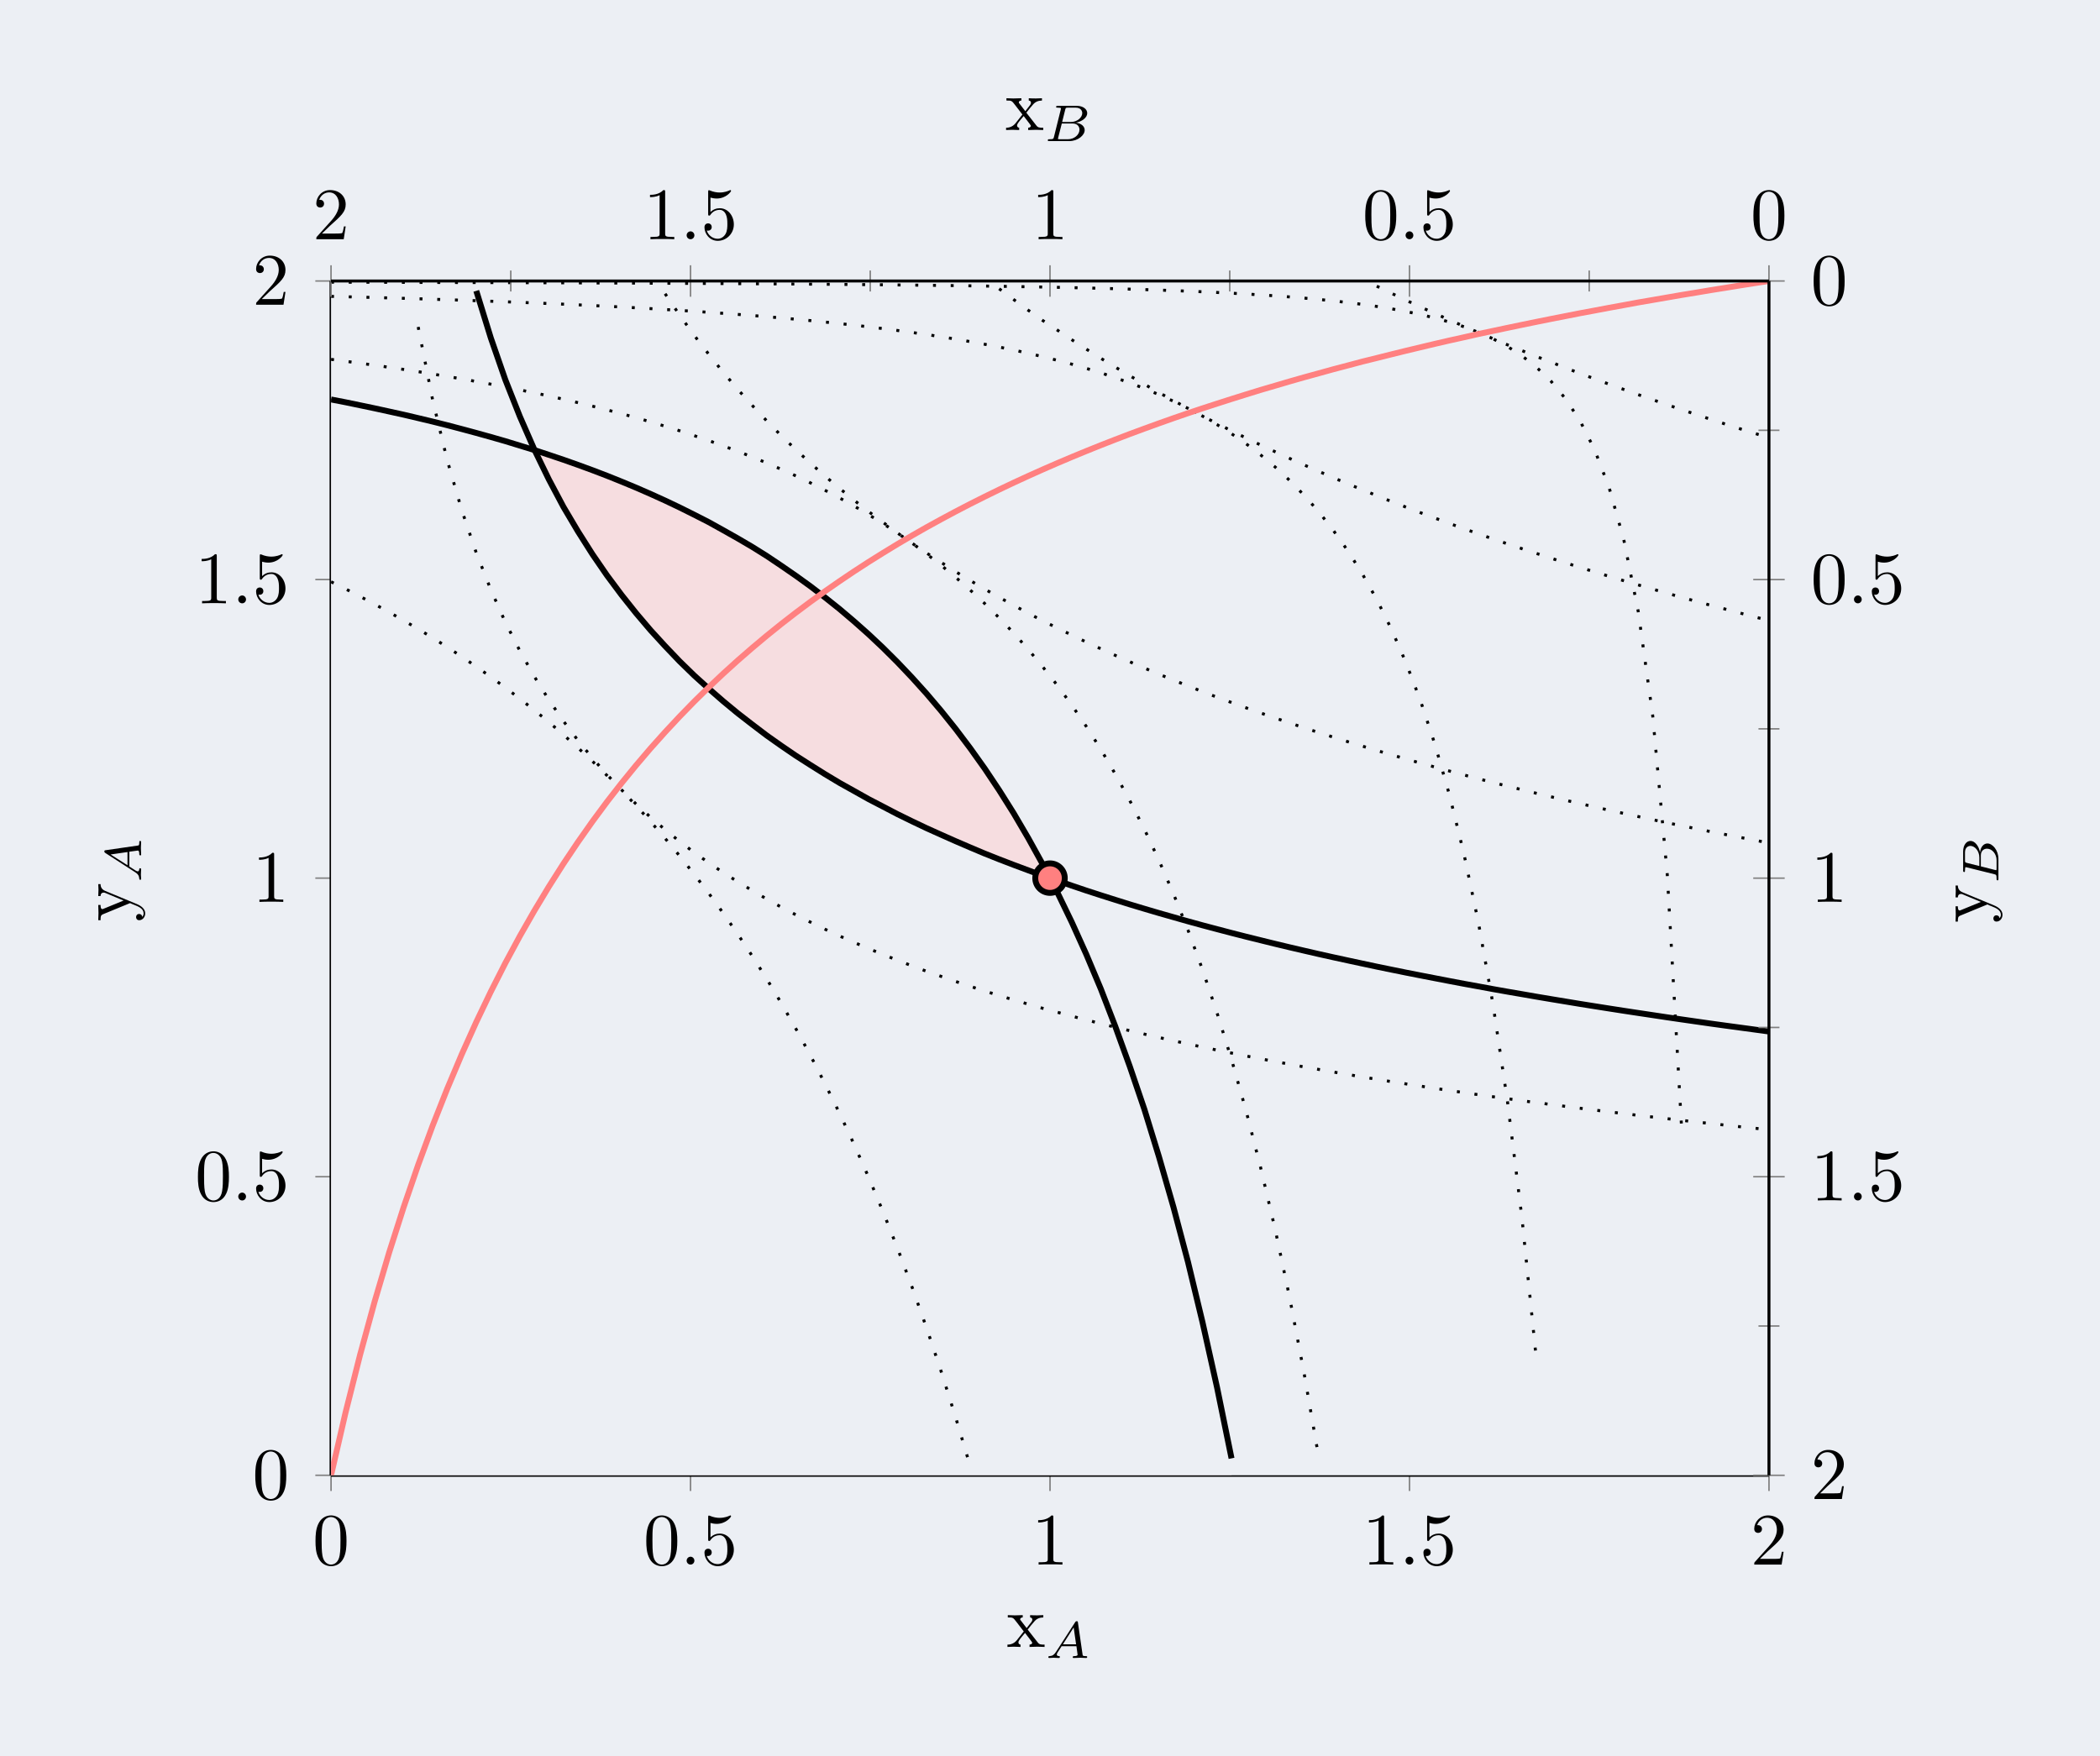 <?xml version="1.0" encoding="UTF-8"?>
<svg xmlns="http://www.w3.org/2000/svg" xmlns:xlink="http://www.w3.org/1999/xlink" width="283.721pt" height="237.341pt" viewBox="0 0 283.721 237.341" version="1.1">
<rect x="0" y="0" width="283.721" height="237.341" fill="#333333" stroke="none"/>
<defs>
<g>
<symbol overflow="visible" id="glyph0-0">
<path style="stroke:none;" d=""/>
</symbol>
<symbol overflow="visible" id="glyph0-1">
<path style="stroke:none;" d="M 4.578 -3.188 C 4.578 -3.984 4.531 -4.781 4.188 -5.516 C 3.734 -6.484 2.906 -6.641 2.5 -6.641 C 1.891 -6.641 1.172 -6.375 0.75 -5.453 C 0.438 -4.766 0.391 -3.984 0.391 -3.188 C 0.391 -2.438 0.422 -1.547 0.844 -0.781 C 1.266 0.016 2 0.219 2.484 0.219 C 3.016 0.219 3.781 0.016 4.219 -0.938 C 4.531 -1.625 4.578 -2.406 4.578 -3.188 Z M 2.484 0 C 2.094 0 1.5 -0.25 1.328 -1.203 C 1.219 -1.797 1.219 -2.719 1.219 -3.312 C 1.219 -3.953 1.219 -4.609 1.297 -5.141 C 1.484 -6.328 2.234 -6.422 2.484 -6.422 C 2.812 -6.422 3.469 -6.234 3.656 -5.25 C 3.766 -4.688 3.766 -3.938 3.766 -3.312 C 3.766 -2.562 3.766 -1.891 3.656 -1.25 C 3.5 -0.297 2.938 0 2.484 0 Z M 2.484 0 "/>
</symbol>
<symbol overflow="visible" id="glyph0-2">
<path style="stroke:none;" d="M 4.469 -2 C 4.469 -3.188 3.656 -4.188 2.578 -4.188 C 2.109 -4.188 1.672 -4.031 1.312 -3.672 L 1.312 -5.625 C 1.516 -5.562 1.844 -5.5 2.156 -5.5 C 3.391 -5.5 4.094 -6.406 4.094 -6.531 C 4.094 -6.594 4.062 -6.641 3.984 -6.641 C 3.984 -6.641 3.953 -6.641 3.906 -6.609 C 3.703 -6.516 3.219 -6.312 2.547 -6.312 C 2.156 -6.312 1.688 -6.391 1.219 -6.594 C 1.141 -6.625 1.125 -6.625 1.109 -6.625 C 1 -6.625 1 -6.547 1 -6.391 L 1 -3.438 C 1 -3.266 1 -3.188 1.141 -3.188 C 1.219 -3.188 1.234 -3.203 1.281 -3.266 C 1.391 -3.422 1.75 -3.969 2.562 -3.969 C 3.078 -3.969 3.328 -3.516 3.406 -3.328 C 3.562 -2.953 3.594 -2.578 3.594 -2.078 C 3.594 -1.719 3.594 -1.125 3.344 -0.703 C 3.109 -0.312 2.734 -0.062 2.281 -0.062 C 1.562 -0.062 0.984 -0.594 0.812 -1.172 C 0.844 -1.172 0.875 -1.156 0.984 -1.156 C 1.312 -1.156 1.484 -1.406 1.484 -1.641 C 1.484 -1.891 1.312 -2.141 0.984 -2.141 C 0.844 -2.141 0.5 -2.062 0.5 -1.609 C 0.5 -0.75 1.188 0.219 2.297 0.219 C 3.453 0.219 4.469 -0.734 4.469 -2 Z M 4.469 -2 "/>
</symbol>
<symbol overflow="visible" id="glyph0-3">
<path style="stroke:none;" d="M 2.938 -6.375 C 2.938 -6.625 2.938 -6.641 2.703 -6.641 C 2.078 -6 1.203 -6 0.891 -6 L 0.891 -5.688 C 1.094 -5.688 1.672 -5.688 2.188 -5.953 L 2.188 -0.781 C 2.188 -0.422 2.156 -0.312 1.266 -0.312 L 0.953 -0.312 L 0.953 0 C 1.297 -0.031 2.156 -0.031 2.562 -0.031 C 2.953 -0.031 3.828 -0.031 4.172 0 L 4.172 -0.312 L 3.859 -0.312 C 2.953 -0.312 2.938 -0.422 2.938 -0.781 Z M 2.938 -6.375 "/>
</symbol>
<symbol overflow="visible" id="glyph0-4">
<path style="stroke:none;" d="M 1.266 -0.766 L 2.328 -1.797 C 3.875 -3.172 4.469 -3.703 4.469 -4.703 C 4.469 -5.844 3.578 -6.641 2.359 -6.641 C 1.234 -6.641 0.5 -5.719 0.5 -4.828 C 0.5 -4.281 1 -4.281 1.031 -4.281 C 1.203 -4.281 1.547 -4.391 1.547 -4.812 C 1.547 -5.062 1.359 -5.328 1.016 -5.328 C 0.938 -5.328 0.922 -5.328 0.891 -5.312 C 1.109 -5.969 1.656 -6.328 2.234 -6.328 C 3.141 -6.328 3.562 -5.516 3.562 -4.703 C 3.562 -3.906 3.078 -3.125 2.516 -2.5 L 0.609 -0.375 C 0.5 -0.266 0.5 -0.234 0.5 0 L 4.203 0 L 4.469 -1.734 L 4.234 -1.734 C 4.172 -1.438 4.109 -1 4 -0.844 C 3.938 -0.766 3.281 -0.766 3.062 -0.766 Z M 1.266 -0.766 "/>
</symbol>
<symbol overflow="visible" id="glyph0-5">
<path style="stroke:none;" d="M 2.859 -2.344 C 3.156 -2.719 3.531 -3.203 3.781 -3.469 C 4.094 -3.828 4.5 -3.984 4.969 -3.984 L 4.969 -4.297 C 4.703 -4.281 4.406 -4.266 4.141 -4.266 C 3.844 -4.266 3.312 -4.281 3.188 -4.297 L 3.188 -3.984 C 3.406 -3.969 3.484 -3.844 3.484 -3.672 C 3.484 -3.516 3.375 -3.391 3.328 -3.328 L 2.719 -2.547 L 1.938 -3.562 C 1.844 -3.656 1.844 -3.672 1.844 -3.734 C 1.844 -3.891 2 -3.984 2.188 -3.984 L 2.188 -4.297 C 1.938 -4.281 1.281 -4.266 1.109 -4.266 C 0.906 -4.266 0.438 -4.281 0.172 -4.297 L 0.172 -3.984 C 0.875 -3.984 0.875 -3.984 1.344 -3.375 L 2.328 -2.094 L 1.391 -0.906 C 0.922 -0.328 0.328 -0.312 0.125 -0.312 L 0.125 0 C 0.375 -0.016 0.688 -0.031 0.953 -0.031 C 1.234 -0.031 1.656 -0.016 1.891 0 L 1.891 -0.312 C 1.672 -0.344 1.609 -0.469 1.609 -0.625 C 1.609 -0.844 1.891 -1.172 2.5 -1.891 L 3.266 -0.891 C 3.344 -0.781 3.469 -0.625 3.469 -0.562 C 3.469 -0.469 3.375 -0.312 3.109 -0.312 L 3.109 0 C 3.406 -0.016 3.969 -0.031 4.188 -0.031 C 4.453 -0.031 4.844 -0.016 5.141 0 L 5.141 -0.312 C 4.609 -0.312 4.422 -0.328 4.203 -0.625 Z M 2.859 -2.344 "/>
</symbol>
<symbol overflow="visible" id="glyph1-0">
<path style="stroke:none;" d=""/>
</symbol>
<symbol overflow="visible" id="glyph1-1">
<path style="stroke:none;" d="M 1.906 -0.531 C 1.906 -0.812 1.672 -1.062 1.391 -1.062 C 1.094 -1.062 0.859 -0.812 0.859 -0.531 C 0.859 -0.234 1.094 0 1.391 0 C 1.672 0 1.906 -0.234 1.906 -0.531 Z M 1.906 -0.531 "/>
</symbol>
<symbol overflow="visible" id="glyph2-0">
<path style="stroke:none;" d=""/>
</symbol>
<symbol overflow="visible" id="glyph2-1">
<path style="stroke:none;" d="M 1.438 -0.844 C 1.188 -0.453 0.969 -0.281 0.562 -0.25 C 0.484 -0.25 0.391 -0.25 0.391 -0.109 C 0.391 -0.031 0.453 0 0.5 0 C 0.672 0 0.906 -0.031 1.094 -0.031 C 1.312 -0.031 1.609 0 1.812 0 C 1.844 0 1.953 0 1.953 -0.156 C 1.953 -0.25 1.859 -0.25 1.828 -0.25 C 1.781 -0.266 1.531 -0.266 1.531 -0.453 C 1.531 -0.547 1.594 -0.656 1.625 -0.719 L 2.188 -1.594 L 4.188 -1.594 L 4.344 -0.438 C 4.328 -0.359 4.281 -0.25 3.875 -0.25 C 3.781 -0.25 3.688 -0.25 3.688 -0.094 C 3.688 -0.062 3.703 0 3.797 0 C 4 0 4.5 -0.031 4.703 -0.031 C 4.828 -0.031 4.984 -0.016 5.109 -0.016 C 5.234 -0.016 5.375 0 5.5 0 C 5.594 0 5.641 -0.062 5.641 -0.141 C 5.641 -0.25 5.562 -0.25 5.453 -0.25 C 5.047 -0.25 5.031 -0.312 5.016 -0.469 L 4.391 -4.781 C 4.375 -4.922 4.359 -4.969 4.234 -4.969 C 4.094 -4.969 4.062 -4.906 4 -4.812 Z M 2.359 -1.844 L 3.812 -4.125 L 4.141 -1.844 Z M 2.359 -1.844 "/>
</symbol>
<symbol overflow="visible" id="glyph2-2">
<path style="stroke:none;" d="M 1.328 -0.547 C 1.266 -0.312 1.25 -0.25 0.703 -0.25 C 0.594 -0.25 0.5 -0.25 0.5 -0.109 C 0.5 0 0.578 0 0.703 0 L 3.406 0 C 4.578 0 5.484 -0.797 5.484 -1.484 C 5.484 -1.984 5.031 -2.406 4.281 -2.484 C 5.125 -2.641 5.828 -3.172 5.828 -3.766 C 5.828 -4.297 5.297 -4.766 4.391 -4.766 L 1.859 -4.766 C 1.719 -4.766 1.625 -4.766 1.625 -4.609 C 1.625 -4.516 1.719 -4.516 1.859 -4.516 C 1.859 -4.516 2 -4.516 2.125 -4.5 C 2.266 -4.484 2.281 -4.469 2.281 -4.391 C 2.281 -4.391 2.281 -4.344 2.25 -4.25 Z M 2.438 -2.578 L 2.859 -4.266 C 2.922 -4.484 2.922 -4.516 3.219 -4.516 L 4.281 -4.516 C 4.984 -4.516 5.156 -4.047 5.156 -3.781 C 5.156 -3.219 4.516 -2.578 3.578 -2.578 Z M 2.109 -0.25 C 1.891 -0.25 1.875 -0.266 1.875 -0.328 C 1.875 -0.328 1.875 -0.359 1.906 -0.469 L 2.391 -2.375 L 3.875 -2.375 C 4.516 -2.375 4.781 -1.938 4.781 -1.547 C 4.781 -0.844 4.062 -0.25 3.219 -0.25 Z M 2.109 -0.25 "/>
</symbol>
<symbol overflow="visible" id="glyph3-0">
<path style="stroke:none;" d=""/>
</symbol>
<symbol overflow="visible" id="glyph3-1">
<path style="stroke:none;" d="M -3.344 -4.141 C -3.984 -4.391 -3.984 -4.906 -3.984 -5.062 L -4.297 -5.062 C -4.281 -4.828 -4.266 -4.547 -4.266 -4.312 C -4.266 -4.141 -4.281 -3.672 -4.297 -3.453 L -3.984 -3.453 C -3.984 -3.766 -3.812 -3.922 -3.562 -3.922 C -3.453 -3.922 -3.438 -3.906 -3.312 -3.859 L -0.875 -2.844 L -3.547 -1.75 C -3.656 -1.703 -3.688 -1.688 -3.734 -1.688 C -3.984 -1.688 -3.984 -2.047 -3.984 -2.25 L -4.297 -2.25 C -4.281 -1.984 -4.266 -1.328 -4.266 -1.156 C -4.266 -0.891 -4.281 -0.484 -4.297 -0.188 L -3.984 -0.188 C -3.984 -0.672 -3.984 -0.859 -3.641 -1 L 0 -2.5 C 0.125 -2.438 0.453 -2.297 0.594 -2.25 C 1.141 -2.031 1.828 -1.75 1.828 -1.109 C 1.828 -1.062 1.828 -0.828 1.641 -0.641 C 1.609 -0.953 1.391 -1.031 1.219 -1.031 C 0.969 -1.031 0.812 -0.844 0.812 -0.609 C 0.812 -0.406 0.938 -0.188 1.234 -0.188 C 1.688 -0.188 2.047 -0.609 2.047 -1.109 C 2.047 -1.734 1.469 -2.141 0.906 -2.375 Z M -3.344 -4.141 "/>
</symbol>
<symbol overflow="visible" id="glyph4-0">
<path style="stroke:none;" d=""/>
</symbol>
<symbol overflow="visible" id="glyph4-1">
<path style="stroke:none;" d="M -0.844 -1.438 C -0.453 -1.188 -0.281 -0.969 -0.25 -0.562 C -0.25 -0.484 -0.25 -0.391 -0.109 -0.391 C -0.031 -0.391 0 -0.453 0 -0.5 C 0 -0.672 -0.031 -0.906 -0.031 -1.094 C -0.031 -1.312 0 -1.609 0 -1.812 C 0 -1.844 0 -1.953 -0.156 -1.953 C -0.25 -1.953 -0.25 -1.859 -0.25 -1.828 C -0.266 -1.781 -0.266 -1.531 -0.453 -1.531 C -0.547 -1.531 -0.656 -1.594 -0.719 -1.625 L -1.594 -2.188 L -1.594 -4.188 L -0.438 -4.344 C -0.359 -4.328 -0.25 -4.281 -0.25 -3.875 C -0.25 -3.781 -0.25 -3.688 -0.094 -3.688 C -0.062 -3.688 0 -3.703 0 -3.797 C 0 -4 -0.031 -4.5 -0.031 -4.703 C -0.031 -4.828 -0.016 -4.984 -0.016 -5.109 C -0.016 -5.234 0 -5.375 0 -5.5 C 0 -5.594 -0.062 -5.641 -0.141 -5.641 C -0.25 -5.641 -0.25 -5.562 -0.25 -5.453 C -0.25 -5.047 -0.312 -5.031 -0.469 -5.016 L -4.781 -4.391 C -4.922 -4.375 -4.969 -4.359 -4.969 -4.234 C -4.969 -4.094 -4.906 -4.062 -4.812 -4 Z M -1.844 -2.359 L -4.125 -3.812 L -1.844 -4.141 Z M -1.844 -2.359 "/>
</symbol>
<symbol overflow="visible" id="glyph4-2">
<path style="stroke:none;" d="M -0.547 -1.328 C -0.312 -1.266 -0.25 -1.25 -0.25 -0.703 C -0.25 -0.594 -0.25 -0.5 -0.109 -0.5 C 0 -0.5 0 -0.578 0 -0.703 L 0 -3.406 C 0 -4.578 -0.797 -5.484 -1.484 -5.484 C -1.984 -5.484 -2.406 -5.031 -2.484 -4.281 C -2.641 -5.125 -3.172 -5.828 -3.766 -5.828 C -4.297 -5.828 -4.766 -5.297 -4.766 -4.391 L -4.766 -1.859 C -4.766 -1.719 -4.766 -1.625 -4.609 -1.625 C -4.516 -1.625 -4.516 -1.719 -4.516 -1.859 C -4.516 -1.859 -4.516 -2 -4.5 -2.125 C -4.484 -2.266 -4.469 -2.281 -4.391 -2.281 C -4.391 -2.281 -4.344 -2.281 -4.25 -2.25 Z M -2.578 -2.438 L -4.266 -2.859 C -4.484 -2.922 -4.516 -2.922 -4.516 -3.219 L -4.516 -4.281 C -4.516 -4.984 -4.047 -5.156 -3.781 -5.156 C -3.219 -5.156 -2.578 -4.516 -2.578 -3.578 Z M -0.25 -2.109 C -0.25 -1.891 -0.266 -1.875 -0.328 -1.875 C -0.328 -1.875 -0.359 -1.875 -0.469 -1.906 L -2.375 -2.391 L -2.375 -3.875 C -2.375 -4.516 -1.938 -4.781 -1.547 -4.781 C -0.844 -4.781 -0.25 -4.062 -0.25 -3.219 Z M -0.25 -2.109 "/>
</symbol>
</g>
<clipPath id="clip1">
  <path d="M 0 0 L 283.723 0 L 283.723 237.34 L 0 237.34 Z M 0 0 "/>
</clipPath>
<clipPath id="clip2">
  <path d="M 44.727 53 L 167 53 L 167 199.367 L 44.727 199.367 Z M 44.727 53 "/>
</clipPath>
<clipPath id="clip3">
  <path d="M 44.727 37.973 L 239 37.973 L 239 199.367 L 44.727 199.367 Z M 44.727 37.973 "/>
</clipPath>
<clipPath id="clip4">
  <path d="M 50 38 L 239 38 L 239 159 L 50 159 Z M 50 38 "/>
</clipPath>
<clipPath id="clip5">
  <path d="M 84 37.973 L 239 37.973 L 239 120 L 84 120 Z M 84 37.973 "/>
</clipPath>
<clipPath id="clip6">
  <path d="M 53 37.973 L 239 37.973 L 239 151 L 53 151 Z M 53 37.973 "/>
</clipPath>
<clipPath id="clip7">
  <path d="M 129 37.973 L 239 37.973 L 239 90 L 129 90 Z M 129 37.973 "/>
</clipPath>
<clipPath id="clip8">
  <path d="M 180 37.973 L 239 37.973 L 239 65 L 180 65 Z M 180 37.973 "/>
</clipPath>
<clipPath id="clip9">
  <path d="M 44.727 72 L 137 72 L 137 199.367 L 44.727 199.367 Z M 44.727 72 "/>
</clipPath>
<clipPath id="clip10">
  <path d="M 44.727 42 L 184 42 L 184 199.367 L 44.727 199.367 Z M 44.727 42 "/>
</clipPath>
<clipPath id="clip11">
  <path d="M 44.727 42 L 178 42 L 178 199.367 L 44.727 199.367 Z M 44.727 42 "/>
</clipPath>
<clipPath id="clip12">
  <path d="M 44.727 37.973 L 214 37.973 L 214 190 L 44.727 190 Z M 44.727 37.973 "/>
</clipPath>
<clipPath id="clip13">
  <path d="M 44.727 37.973 L 233 37.973 L 233 159 L 44.727 159 Z M 44.727 37.973 "/>
</clipPath>
<clipPath id="clip14">
  <path d="M 44.727 37.973 L 239 37.973 L 239 199.367 L 44.727 199.367 Z M 44.727 37.973 "/>
</clipPath>
</defs>
<g id="surface1">
<g clip-path="url(#clip1)" clip-rule="nonzero">
<path style=" stroke:none;fill-rule:nonzero;fill:rgb(92.548%,93.726%,95.685%);fill-opacity:1;" d="M 0 237.34 L 283.723 237.34 L 283.723 0 L 0 0 Z M 0 237.34 "/>
</g>
<path style="fill:none;stroke-width:0.199;stroke-linecap:butt;stroke-linejoin:miter;stroke:rgb(50%,50%,50%);stroke-opacity:1;stroke-miterlimit:10;" d="M 0.001 -2.124 L 0.001 2.126 M 48.567 -2.124 L 48.567 2.126 M 97.137 -2.124 L 97.137 2.126 M 145.704 -2.124 L 145.704 2.126 M 194.274 -2.124 L 194.274 2.126 " transform="matrix(1,0,0,-1,44.726,199.368)"/>
<path style="fill:none;stroke-width:0.199;stroke-linecap:butt;stroke-linejoin:miter;stroke:rgb(50%,50%,50%);stroke-opacity:1;stroke-miterlimit:10;" d="M -2.124 0.001 L 2.126 0.001 M -2.124 40.348 L 2.126 40.348 M -2.124 80.7 L 2.126 80.7 M -2.124 121.048 L 2.126 121.048 M -2.124 161.395 L 2.126 161.395 " transform="matrix(1,0,0,-1,44.726,199.368)"/>
<path style="fill:none;stroke-width:0.399;stroke-linecap:butt;stroke-linejoin:miter;stroke:rgb(0%,0%,0%);stroke-opacity:1;stroke-miterlimit:10;" d="M 0.001 0.001 L 194.274 0.001 " transform="matrix(1,0,0,-1,44.726,199.368)"/>
<path style="fill:none;stroke-width:0.399;stroke-linecap:butt;stroke-linejoin:miter;stroke:rgb(0%,0%,0%);stroke-opacity:1;stroke-miterlimit:10;" d="M 0.001 0.001 L 0.001 161.395 " transform="matrix(1,0,0,-1,44.726,199.368)"/>
<g style="fill:rgb(0%,0%,0%);fill-opacity:1;">
  <use xlink:href="#glyph0-1" x="42.235" y="211.434"/>
</g>
<g style="fill:rgb(0%,0%,0%);fill-opacity:1;">
  <use xlink:href="#glyph0-1" x="86.928" y="211.434"/>
</g>
<g style="fill:rgb(0%,0%,0%);fill-opacity:1;">
  <use xlink:href="#glyph1-1" x="91.91" y="211.434"/>
</g>
<g style="fill:rgb(0%,0%,0%);fill-opacity:1;">
  <use xlink:href="#glyph0-2" x="94.677" y="211.434"/>
</g>
<g style="fill:rgb(0%,0%,0%);fill-opacity:1;">
  <use xlink:href="#glyph0-3" x="139.37" y="211.434"/>
</g>
<g style="fill:rgb(0%,0%,0%);fill-opacity:1;">
  <use xlink:href="#glyph0-3" x="184.063" y="211.434"/>
</g>
<g style="fill:rgb(0%,0%,0%);fill-opacity:1;">
  <use xlink:href="#glyph1-1" x="189.044" y="211.434"/>
</g>
<g style="fill:rgb(0%,0%,0%);fill-opacity:1;">
  <use xlink:href="#glyph0-2" x="191.812" y="211.434"/>
</g>
<g style="fill:rgb(0%,0%,0%);fill-opacity:1;">
  <use xlink:href="#glyph0-4" x="236.505" y="211.434"/>
</g>
<g style="fill:rgb(0%,0%,0%);fill-opacity:1;">
  <use xlink:href="#glyph0-1" x="34.099" y="202.578"/>
</g>
<g style="fill:rgb(0%,0%,0%);fill-opacity:1;">
  <use xlink:href="#glyph0-1" x="26.35" y="162.229"/>
</g>
<g style="fill:rgb(0%,0%,0%);fill-opacity:1;">
  <use xlink:href="#glyph1-1" x="31.332" y="162.229"/>
</g>
<g style="fill:rgb(0%,0%,0%);fill-opacity:1;">
  <use xlink:href="#glyph0-2" x="34.099" y="162.229"/>
</g>
<g style="fill:rgb(0%,0%,0%);fill-opacity:1;">
  <use xlink:href="#glyph0-3" x="34.099" y="121.881"/>
</g>
<g style="fill:rgb(0%,0%,0%);fill-opacity:1;">
  <use xlink:href="#glyph0-3" x="26.35" y="81.532"/>
</g>
<g style="fill:rgb(0%,0%,0%);fill-opacity:1;">
  <use xlink:href="#glyph1-1" x="31.332" y="81.532"/>
</g>
<g style="fill:rgb(0%,0%,0%);fill-opacity:1;">
  <use xlink:href="#glyph0-2" x="34.099" y="81.532"/>
</g>
<g style="fill:rgb(0%,0%,0%);fill-opacity:1;">
  <use xlink:href="#glyph0-4" x="34.099" y="41.184"/>
</g>
<g clip-path="url(#clip2)" clip-rule="nonzero">
<path style=" stroke:none;fill-rule:nonzero;fill:rgb(100%,79.999%,79.999%);fill-opacity:0.5;" d="M 44.727 53.984 L 46.688 54.363 L 48.652 54.77 L 50.613 55.18 L 52.574 55.609 L 54.539 56.043 L 56.5 56.504 L 58.461 56.973 L 60.426 57.465 L 62.387 57.98 L 64.348 58.508 L 66.312 59.055 L 68.273 59.617 L 70.234 60.219 L 72.199 60.82 L 74.16 61.469 L 76.121 62.129 L 78.086 62.824 L 80.047 63.543 L 82.008 64.293 L 83.973 65.082 L 85.934 65.898 L 87.895 66.754 L 89.859 67.645 L 91.82 68.578 L 93.781 69.555 L 95.746 70.559 L 97.707 71.648 L 99.668 72.754 L 101.633 73.906 L 103.594 75.133 L 105.555 76.449 L 107.52 77.805 L 109.48 79.219 L 111.441 80.719 L 113.406 82.285 L 115.367 83.949 L 117.328 85.691 L 119.293 87.539 L 121.254 89.492 L 123.215 91.559 L 125.18 93.738 L 127.141 96.047 L 129.102 98.492 L 131.066 101.094 L 133.027 103.844 L 134.988 106.781 L 136.953 109.906 L 138.914 113.25 L 140.875 116.801 L 142.84 120.566 L 144.801 124.621 L 146.762 128.965 L 148.727 133.641 L 150.688 138.727 L 152.648 144.137 L 154.613 149.914 L 156.574 156.293 L 158.535 163.109 L 160.5 170.527 L 162.461 178.668 L 164.422 187.461 L 166.387 197.078 L 166.387 199.367 L 44.727 199.367 Z M 44.727 53.984 "/>
</g>
<g clip-path="url(#clip3)" clip-rule="nonzero">
<path style=" stroke:none;fill-rule:nonzero;fill:rgb(92.548%,93.726%,95.685%);fill-opacity:1;" d="M 64.348 39.305 L 66.312 45.672 L 68.273 51.324 L 70.234 56.277 L 72.199 60.77 L 74.16 64.801 L 76.121 68.496 L 78.086 71.812 L 80.047 74.906 L 82.008 77.758 L 83.973 80.395 L 85.934 82.859 L 87.895 85.168 L 89.859 87.312 L 91.82 89.367 L 93.781 91.277 L 95.746 93.055 L 97.707 94.762 L 99.668 96.383 L 101.633 97.906 L 103.594 99.395 L 105.555 100.781 L 107.52 102.121 L 109.48 103.375 L 111.441 104.605 L 113.406 105.785 L 115.367 106.879 L 117.328 107.98 L 119.293 109 L 121.254 110.023 L 123.215 110.984 L 125.18 111.918 L 127.141 112.801 L 129.102 113.672 L 131.066 114.516 L 133.027 115.344 L 134.988 116.125 L 136.953 116.879 L 138.914 117.609 L 140.875 118.348 L 142.84 119.008 L 144.801 119.684 L 146.762 120.348 L 148.727 120.984 L 150.688 121.605 L 152.648 122.219 L 154.613 122.809 L 156.574 123.387 L 158.535 123.945 L 160.5 124.504 L 162.461 125.043 L 164.422 125.562 L 166.387 126.078 L 168.348 126.578 L 170.309 127.062 L 172.273 127.547 L 174.234 128.016 L 176.195 128.473 L 178.16 128.926 L 180.121 129.363 L 182.082 129.789 L 184.047 130.211 L 186.008 130.629 L 187.969 131.031 L 189.934 131.43 L 191.895 131.816 L 193.855 132.195 L 195.82 132.574 L 197.781 132.945 L 199.742 133.301 L 201.707 133.664 L 203.668 134.012 L 205.629 134.348 L 207.594 134.691 L 209.555 135.02 L 211.516 135.344 L 213.48 135.668 L 215.441 135.98 L 217.402 136.289 L 219.367 136.594 L 221.328 136.891 L 223.289 137.184 L 225.254 137.48 L 227.215 137.766 L 229.176 138.047 L 231.141 138.328 L 233.102 138.598 L 235.062 138.863 L 237.027 139.129 L 238.988 139.395 L 238.988 199.367 L 44.727 199.367 L 44.727 37.973 Z M 64.348 39.305 "/>
</g>
<g clip-path="url(#clip4)" clip-rule="nonzero">
<path style="fill:none;stroke-width:0.399;stroke-linecap:butt;stroke-linejoin:miter;stroke:rgb(0%,0%,0%);stroke-opacity:1;stroke-dasharray:0.399,1.993;stroke-miterlimit:10;" d="M 11.774 155.184 L 13.735 145.274 L 15.7 137.165 L 17.661 130.423 L 19.622 124.653 L 21.587 119.677 L 23.547 115.286 L 25.508 111.423 L 27.473 107.927 L 29.434 104.782 L 31.395 101.919 L 33.36 99.317 L 35.321 96.907 L 37.282 94.684 L 39.247 92.63 L 41.208 90.716 L 43.169 88.923 L 45.133 87.247 L 47.094 85.657 L 49.055 84.173 L 51.02 82.778 L 52.981 81.45 L 54.942 80.216 L 56.907 79.02 L 58.868 77.868 L 60.829 76.778 L 62.794 75.743 L 64.754 74.759 L 66.715 73.802 L 68.68 72.888 L 70.641 72.024 L 72.602 71.184 L 74.567 70.388 L 76.528 69.595 L 78.489 68.845 L 80.454 68.11 L 82.415 67.423 L 84.376 66.739 L 86.34 66.083 L 88.301 65.446 L 90.262 64.833 L 92.227 64.243 L 94.188 63.669 L 96.149 63.106 L 98.114 62.579 L 100.075 62.048 L 102.036 61.54 L 104.001 61.04 L 105.962 60.544 L 107.922 60.079 L 109.887 59.618 L 111.848 59.165 L 113.809 58.723 L 115.774 58.294 L 117.735 57.868 L 119.696 57.462 L 121.661 57.059 L 123.622 56.665 L 125.583 56.282 L 127.547 55.919 L 129.508 55.548 L 131.469 55.184 L 133.434 54.848 L 135.395 54.501 L 137.356 54.169 L 139.321 53.829 L 141.282 53.516 L 143.243 53.2 L 145.208 52.895 L 147.169 52.595 L 149.129 52.29 L 151.094 52.005 L 153.055 51.716 L 155.016 51.431 L 156.981 51.157 L 158.942 50.891 L 160.903 50.618 L 162.868 50.36 L 164.829 50.11 L 166.79 49.852 L 168.754 49.598 L 170.715 49.356 L 172.676 49.118 L 174.641 48.876 L 176.602 48.641 L 178.563 48.415 L 180.528 48.188 L 182.489 47.97 L 184.45 47.743 L 186.415 47.536 L 188.376 47.317 L 190.337 47.106 L 192.301 46.903 L 194.262 46.704 " transform="matrix(1,0,0,-1,44.726,199.368)"/>
</g>
<g clip-path="url(#clip5)" clip-rule="nonzero">
<path style="fill:none;stroke-width:0.399;stroke-linecap:butt;stroke-linejoin:miter;stroke:rgb(0%,0%,0%);stroke-opacity:1;stroke-dasharray:0.399,1.993;stroke-miterlimit:10;" d="M 45.133 159.669 L 47.094 156.79 L 49.055 154.059 L 51.02 151.509 L 52.981 149.063 L 54.942 146.759 L 56.907 144.575 L 58.868 142.489 L 60.829 140.489 L 62.794 138.598 L 64.754 136.79 L 66.715 135.044 L 68.68 133.391 L 70.641 131.79 L 72.602 130.251 L 74.567 128.786 L 76.528 127.341 L 78.489 125.962 L 80.454 124.634 L 84.376 122.118 L 86.34 120.93 L 88.301 119.766 L 90.262 118.653 L 92.227 117.563 L 94.188 116.509 L 96.149 115.466 L 98.114 114.509 L 100.075 113.544 L 102.036 112.602 L 104.001 111.692 L 105.962 110.798 L 107.922 109.93 L 109.887 109.087 L 111.848 108.263 L 113.809 107.458 L 115.774 106.677 L 117.735 105.903 L 119.696 105.153 L 121.661 104.43 L 123.622 103.716 L 125.583 103.02 L 127.547 102.341 L 129.508 101.673 L 131.469 101.013 L 133.434 100.38 L 135.395 99.751 L 137.356 99.141 L 139.321 98.54 L 141.282 97.95 L 143.243 97.372 L 145.208 96.805 L 147.169 96.251 L 149.129 95.708 L 151.094 95.173 L 153.055 94.645 L 155.016 94.13 L 156.981 93.618 L 158.942 93.13 L 160.903 92.645 L 162.868 92.161 L 166.79 91.223 L 168.754 90.77 L 170.715 90.317 L 172.676 89.88 L 174.641 89.446 L 178.563 88.595 L 180.528 88.18 L 182.489 87.774 L 184.45 87.376 L 186.415 86.977 L 190.337 86.212 L 192.301 85.833 L 194.262 85.458 " transform="matrix(1,0,0,-1,44.726,199.368)"/>
</g>
<g clip-path="url(#clip6)" clip-rule="nonzero">
<path style="fill:none;stroke-width:0.797;stroke-linecap:butt;stroke-linejoin:miter;stroke:rgb(0%,0%,0%);stroke-opacity:1;stroke-miterlimit:10;" d="M 19.622 160.063 L 21.587 153.696 L 23.547 148.044 L 25.508 143.091 L 27.473 138.598 L 29.434 134.567 L 31.395 130.872 L 33.36 127.555 L 35.321 124.462 L 37.282 121.61 L 39.247 118.973 L 41.208 116.509 L 43.169 114.2 L 45.133 112.055 L 47.094 110.001 L 49.055 108.091 L 51.02 106.313 L 52.981 104.606 L 54.942 102.985 L 56.907 101.462 L 58.868 99.973 L 60.829 98.587 L 62.794 97.247 L 64.754 95.993 L 66.715 94.763 L 68.68 93.583 L 70.641 92.489 L 72.602 91.388 L 74.567 90.368 L 76.528 89.345 L 78.489 88.384 L 80.454 87.45 L 82.415 86.567 L 84.376 85.696 L 86.34 84.852 L 88.301 84.024 L 90.262 83.243 L 92.227 82.489 L 94.188 81.759 L 96.149 81.02 L 98.114 80.36 L 100.075 79.684 L 102.036 79.02 L 104.001 78.384 L 105.962 77.763 L 107.922 77.149 L 109.887 76.559 L 111.848 75.981 L 113.809 75.423 L 115.774 74.864 L 117.735 74.325 L 119.696 73.805 L 121.661 73.29 L 123.622 72.79 L 125.583 72.305 L 127.547 71.821 L 129.508 71.352 L 131.469 70.895 L 133.434 70.442 L 135.395 70.005 L 137.356 69.579 L 139.321 69.157 L 141.282 68.739 L 143.243 68.337 L 145.208 67.938 L 147.169 67.552 L 149.129 67.173 L 151.094 66.794 L 153.055 66.423 L 155.016 66.067 L 156.981 65.704 L 158.942 65.356 L 160.903 65.02 L 162.868 64.677 L 164.829 64.348 L 166.79 64.024 L 168.754 63.7 L 170.715 63.388 L 172.676 63.079 L 174.641 62.774 L 176.602 62.477 L 178.563 62.184 L 180.528 61.888 L 182.489 61.602 L 184.45 61.321 L 186.415 61.04 L 188.376 60.77 L 190.337 60.505 L 192.301 60.239 L 194.262 59.973 " transform="matrix(1,0,0,-1,44.726,199.368)"/>
</g>
<g clip-path="url(#clip7)" clip-rule="nonzero">
<path style="fill:none;stroke-width:0.399;stroke-linecap:butt;stroke-linejoin:miter;stroke:rgb(0%,0%,0%);stroke-opacity:1;stroke-dasharray:0.399,1.993;stroke-miterlimit:10;" d="M 90.262 160.345 L 92.227 158.888 L 94.188 157.446 L 96.149 156.059 L 98.114 154.766 L 100.075 153.458 L 102.036 152.192 L 104.001 150.946 L 105.962 149.751 L 107.922 148.583 L 109.887 147.438 L 111.848 146.321 L 113.809 145.235 L 115.774 144.18 L 117.735 143.141 L 119.696 142.134 L 121.661 141.145 L 123.622 140.177 L 125.583 139.235 L 127.547 138.321 L 129.508 137.415 L 131.469 136.536 L 133.434 135.673 L 135.395 134.821 L 137.356 133.997 L 139.321 133.188 L 143.243 131.602 L 145.208 130.841 L 147.169 130.091 L 149.129 129.36 L 151.094 128.63 L 155.016 127.223 L 156.981 126.544 L 158.942 125.872 L 160.903 125.216 L 162.868 124.575 L 164.829 123.934 L 166.79 123.305 L 168.754 122.688 L 170.715 122.079 L 172.676 121.485 L 174.641 120.895 L 178.563 119.755 L 180.528 119.192 L 182.489 118.641 L 184.45 118.102 L 186.415 117.563 L 188.376 117.052 L 190.337 116.528 L 192.301 116.016 L 194.262 115.505 " transform="matrix(1,0,0,-1,44.726,199.368)"/>
</g>
<g clip-path="url(#clip8)" clip-rule="nonzero">
<path style="fill:none;stroke-width:0.399;stroke-linecap:butt;stroke-linejoin:miter;stroke:rgb(0%,0%,0%);stroke-opacity:1;stroke-dasharray:0.399,1.993;stroke-miterlimit:10;" d="M 141.282 160.696 L 143.243 159.747 L 145.208 158.802 L 149.129 157.005 L 151.094 156.138 L 153.055 155.278 L 155.016 154.434 L 156.981 153.598 L 158.942 152.77 L 160.903 151.985 L 162.868 151.184 L 164.829 150.427 L 166.79 149.657 L 168.754 148.903 L 170.715 148.173 L 172.676 147.446 L 174.641 146.743 L 176.602 146.036 L 178.563 145.352 L 180.528 144.669 L 182.489 144.009 L 184.45 143.345 L 186.415 142.7 L 188.376 142.059 L 190.337 141.43 L 192.301 140.821 L 194.262 140.2 " transform="matrix(1,0,0,-1,44.726,199.368)"/>
</g>
<g clip-path="url(#clip9)" clip-rule="nonzero">
<path style="fill:none;stroke-width:0.399;stroke-linecap:butt;stroke-linejoin:miter;stroke:rgb(0%,0%,0%);stroke-opacity:1;stroke-dasharray:0.399,1.993;stroke-miterlimit:10;" d="M 0.001 120.747 L 1.962 119.778 L 3.926 118.763 L 5.887 117.72 L 7.848 116.638 L 9.813 115.516 L 11.774 114.364 L 13.735 113.169 L 15.7 111.919 L 17.661 110.626 L 19.622 109.278 L 21.587 107.888 L 23.547 106.446 L 25.508 104.942 L 27.473 103.391 L 29.434 101.778 L 31.395 100.075 L 33.36 98.309 L 35.321 96.485 L 37.282 94.571 L 39.247 92.575 L 41.208 90.513 L 43.169 88.337 L 45.133 86.071 L 47.094 83.708 L 49.055 81.227 L 51.02 78.661 L 52.981 75.966 L 54.942 73.138 L 56.907 70.169 L 58.868 67.067 L 60.829 63.802 L 62.794 60.36 L 64.754 56.763 L 66.715 52.95 L 68.68 48.966 L 70.641 44.766 L 72.602 40.333 L 74.567 35.641 L 76.528 30.692 L 78.489 25.458 L 80.454 19.919 L 82.415 14.079 L 84.376 7.86 L 86.34 1.278 " transform="matrix(1,0,0,-1,44.726,199.368)"/>
</g>
<g clip-path="url(#clip10)" clip-rule="nonzero">
<path style="fill:none;stroke-width:0.399;stroke-linecap:butt;stroke-linejoin:miter;stroke:rgb(0%,0%,0%);stroke-opacity:1;stroke-dasharray:0.399,1.993;stroke-miterlimit:10;" d="M 0.001 150.805 L 1.962 150.548 L 3.926 150.282 L 5.887 150.016 L 7.848 149.731 L 9.813 149.442 L 11.774 149.145 L 13.735 148.821 L 15.7 148.497 L 17.661 148.169 L 19.622 147.813 L 21.587 147.45 L 23.547 147.071 L 25.508 146.68 L 27.473 146.278 L 29.434 145.86 L 31.395 145.415 L 33.36 144.954 L 35.321 144.477 L 37.282 143.977 L 39.247 143.462 L 41.208 142.923 L 43.169 142.356 L 45.133 141.766 L 47.094 141.153 L 49.055 140.497 L 51.02 139.829 L 52.981 139.118 L 54.942 138.384 L 56.907 137.61 L 58.868 136.802 L 60.829 135.946 L 62.794 135.059 L 64.754 134.122 L 66.715 133.122 L 68.68 132.091 L 70.641 131.001 L 72.602 129.829 L 74.567 128.626 L 76.528 127.325 L 78.489 125.977 L 80.454 124.516 L 82.415 122.981 L 84.376 121.36 L 86.34 119.641 L 88.301 117.817 L 90.262 115.88 L 92.227 113.813 L 94.188 111.61 L 96.149 109.255 L 98.114 106.766 L 100.075 104.079 L 102.036 101.196 L 104.001 98.106 L 105.962 94.747 L 107.922 91.165 L 109.887 87.313 L 111.848 83.11 L 113.809 78.595 L 115.774 73.692 L 117.735 68.337 L 119.696 62.505 L 121.661 56.184 L 123.622 49.27 L 125.583 41.622 L 127.547 33.263 L 129.508 24.032 L 131.469 13.763 L 133.434 2.477 " transform="matrix(1,0,0,-1,44.726,199.368)"/>
</g>
<g clip-path="url(#clip11)" clip-rule="nonzero">
<path style="fill:none;stroke-width:0.797;stroke-linecap:butt;stroke-linejoin:miter;stroke:rgb(0%,0%,0%);stroke-opacity:1;stroke-miterlimit:10;" d="M 0.001 145.384 L 1.962 145.005 L 3.926 144.598 L 5.887 144.188 L 7.848 143.759 L 9.813 143.325 L 11.774 142.864 L 13.735 142.395 L 15.7 141.903 L 17.661 141.388 L 19.622 140.86 L 21.587 140.313 L 23.547 139.751 L 25.508 139.149 L 27.473 138.548 L 29.434 137.899 L 31.395 137.239 L 33.36 136.544 L 35.321 135.825 L 37.282 135.075 L 39.247 134.286 L 41.208 133.47 L 43.169 132.614 L 45.133 131.723 L 47.094 130.79 L 49.055 129.813 L 51.02 128.809 L 52.981 127.72 L 54.942 126.614 L 56.907 125.462 L 58.868 124.235 L 60.829 122.919 L 62.794 121.563 L 64.754 120.149 L 66.715 118.649 L 68.68 117.083 L 70.641 115.419 L 72.602 113.677 L 74.567 111.829 L 76.528 109.876 L 78.489 107.809 L 80.454 105.63 L 82.415 103.321 L 84.376 100.876 L 86.34 98.274 L 88.301 95.524 L 90.262 92.587 L 92.227 89.462 L 94.188 86.118 L 96.149 82.567 L 98.114 78.802 L 100.075 74.747 L 102.036 70.403 L 104.001 65.727 L 105.962 60.641 L 107.922 55.231 L 109.887 49.454 L 111.848 43.075 L 113.809 36.259 L 115.774 28.841 L 117.735 20.7 L 119.696 11.907 L 121.661 2.29 " transform="matrix(1,0,0,-1,44.726,199.368)"/>
</g>
<g clip-path="url(#clip12)" clip-rule="nonzero">
<path style="fill:none;stroke-width:0.399;stroke-linecap:butt;stroke-linejoin:miter;stroke:rgb(0%,0%,0%);stroke-opacity:1;stroke-dasharray:0.399,1.993;stroke-miterlimit:10;" d="M 0.001 159.317 L 1.962 159.266 L 3.926 159.216 L 5.887 159.165 L 7.848 159.106 L 9.813 159.052 L 11.774 158.993 L 13.735 158.93 L 15.7 158.868 L 17.661 158.802 L 19.622 158.731 L 21.587 158.661 L 23.547 158.587 L 25.508 158.509 L 27.473 158.43 L 29.434 158.348 L 31.395 158.263 L 33.36 158.173 L 35.321 158.075 L 37.282 157.981 L 39.247 157.88 L 41.208 157.774 L 43.169 157.661 L 45.133 157.544 L 47.094 157.423 L 49.055 157.298 L 51.02 157.165 L 52.981 157.024 L 54.942 156.88 L 56.907 156.731 L 58.868 156.571 L 60.829 156.403 L 62.794 156.227 L 64.754 156.044 L 66.715 155.848 L 68.68 155.645 L 70.641 155.43 L 72.602 155.204 L 74.567 154.962 L 76.528 154.708 L 78.489 154.442 L 80.454 154.161 L 82.415 153.86 L 84.376 153.544 L 86.34 153.204 L 88.301 152.848 L 90.262 152.47 L 92.227 152.067 L 94.188 151.63 L 96.149 151.169 L 98.114 150.677 L 100.075 150.153 L 102.036 149.587 L 104.001 148.985 L 105.962 148.321 L 107.922 147.618 L 109.887 146.868 L 111.848 146.036 L 113.809 145.149 L 115.774 144.188 L 117.735 143.138 L 119.696 141.993 L 121.661 140.751 L 123.622 139.403 L 125.583 137.899 L 127.547 136.263 L 129.508 134.446 L 131.469 132.434 L 133.434 130.223 L 135.395 127.72 L 137.356 124.954 L 139.321 121.837 L 141.282 118.348 L 143.243 114.38 L 145.208 109.86 L 147.169 104.735 L 149.129 98.809 L 151.094 91.973 L 153.055 83.997 L 155.016 74.696 L 156.981 63.681 L 158.942 50.532 L 160.903 34.727 L 162.868 15.431 " transform="matrix(1,0,0,-1,44.726,199.368)"/>
</g>
<g clip-path="url(#clip13)" clip-rule="nonzero">
<path style="fill:none;stroke-width:0.399;stroke-linecap:butt;stroke-linejoin:miter;stroke:rgb(0%,0%,0%);stroke-opacity:1;stroke-dasharray:0.399,1.993;stroke-miterlimit:10;" d="M 0.001 161.231 L 1.962 161.227 L 3.926 161.223 L 5.887 161.22 L 7.848 161.212 L 9.813 161.208 L 13.735 161.2 L 15.7 161.192 L 19.622 161.184 L 21.587 161.177 L 23.547 161.173 L 25.508 161.165 L 27.473 161.161 L 31.395 161.145 L 33.36 161.138 L 37.282 161.122 L 39.247 161.114 L 43.169 161.098 L 45.133 161.087 L 47.094 161.079 L 49.055 161.067 L 51.02 161.059 L 54.942 161.036 L 56.907 161.024 L 58.868 161.013 L 60.829 160.997 L 62.794 160.985 L 66.715 160.954 L 68.68 160.938 L 70.641 160.919 L 72.602 160.903 L 74.567 160.884 L 76.528 160.86 L 78.489 160.841 L 80.454 160.817 L 84.376 160.77 L 86.34 160.743 L 88.301 160.712 L 90.262 160.684 L 92.227 160.649 L 96.149 160.579 L 98.114 160.54 L 102.036 160.454 L 104.001 160.403 L 105.962 160.352 L 107.922 160.294 L 109.887 160.235 L 111.848 160.169 L 113.809 160.098 L 115.774 160.02 L 117.735 159.938 L 119.696 159.845 L 121.661 159.747 L 123.622 159.638 L 125.583 159.52 L 127.547 159.388 L 129.508 159.243 L 131.469 159.083 L 133.434 158.907 L 135.395 158.708 L 137.356 158.485 L 139.321 158.239 L 141.282 157.958 L 143.243 157.641 L 145.208 157.278 L 147.169 156.872 L 149.129 156.395 L 151.094 155.852 L 153.055 155.216 L 155.016 154.47 L 156.981 153.587 L 158.942 152.54 L 160.903 151.274 L 162.868 149.731 L 164.829 147.845 L 166.79 145.47 L 168.754 142.477 L 170.715 138.587 L 172.676 133.462 L 174.641 126.509 L 176.602 116.774 L 178.563 102.665 L 180.528 81.227 L 182.489 46.583 " transform="matrix(1,0,0,-1,44.726,199.368)"/>
</g>
<g clip-path="url(#clip14)" clip-rule="nonzero">
<path style="fill:none;stroke-width:0.797;stroke-linecap:butt;stroke-linejoin:miter;stroke:rgb(100%,50%,50%);stroke-opacity:1;stroke-miterlimit:10;" d="M 0.001 0.001 L 1.962 8.493 L 3.926 16.29 L 5.887 23.466 L 7.848 30.098 L 9.813 36.243 L 11.774 41.954 L 13.735 47.274 L 15.7 52.243 L 17.661 56.895 L 19.622 61.255 L 21.587 65.356 L 23.547 69.22 L 25.508 72.86 L 27.473 76.302 L 29.434 79.559 L 31.395 82.645 L 33.36 85.575 L 35.321 88.36 L 37.282 91.009 L 39.247 93.532 L 41.208 95.938 L 43.169 98.239 L 45.133 100.434 L 47.094 102.536 L 49.055 104.552 L 51.02 106.481 L 52.981 108.333 L 54.942 110.11 L 56.907 111.817 L 58.868 113.462 L 60.829 115.044 L 62.794 116.567 L 64.754 118.032 L 66.715 119.45 L 68.68 120.817 L 70.641 122.138 L 72.602 123.411 L 74.567 124.641 L 76.528 125.837 L 78.489 126.989 L 80.454 128.11 L 82.415 129.188 L 84.376 130.239 L 86.34 131.259 L 88.301 132.243 L 90.262 133.204 L 92.227 134.138 L 94.188 135.04 L 96.149 135.919 L 98.114 136.774 L 100.075 137.606 L 102.036 138.415 L 104.001 139.204 L 105.962 139.97 L 107.922 140.72 L 109.887 141.446 L 111.848 142.157 L 113.809 142.852 L 115.774 143.528 L 117.735 144.184 L 119.696 144.821 L 121.661 145.45 L 123.622 146.063 L 125.583 146.669 L 127.547 147.243 L 129.508 147.821 L 131.469 148.38 L 133.434 148.919 L 135.395 149.462 L 137.356 149.977 L 139.321 150.501 L 141.282 150.985 L 143.243 151.477 L 145.208 151.962 L 149.129 152.899 L 151.094 153.352 L 153.055 153.786 L 155.016 154.231 L 156.981 154.649 L 158.942 155.063 L 160.903 155.473 L 162.868 155.876 L 164.829 156.27 L 166.79 156.653 L 168.754 157.04 L 170.715 157.403 L 172.676 157.774 L 174.641 158.13 L 176.602 158.493 L 178.563 158.829 L 180.528 159.169 L 182.489 159.509 L 184.45 159.829 L 186.415 160.161 L 188.376 160.47 L 190.337 160.79 L 192.301 161.098 L 194.262 161.395 " transform="matrix(1,0,0,-1,44.726,199.368)"/>
</g>
<path style="fill-rule:nonzero;fill:rgb(100%,50%,50%);fill-opacity:1;stroke-width:0.797;stroke-linecap:butt;stroke-linejoin:miter;stroke:rgb(0%,0%,0%);stroke-opacity:1;stroke-miterlimit:10;" d="M 99.129 80.7 C 99.129 81.798 98.235 82.692 97.137 82.692 C 96.036 82.692 95.145 81.798 95.145 80.7 C 95.145 79.598 96.036 78.704 97.137 78.704 C 98.235 78.704 99.129 79.598 99.129 80.7 Z M 99.129 80.7 " transform="matrix(1,0,0,-1,44.726,199.368)"/>
<g style="fill:rgb(0%,0%,0%);fill-opacity:1;">
  <use xlink:href="#glyph0-5" x="135.987" y="222.564"/>
</g>
<g style="fill:rgb(0%,0%,0%);fill-opacity:1;">
  <use xlink:href="#glyph2-1" x="141.245" y="224.058"/>
</g>
<g style="fill:rgb(0%,0%,0%);fill-opacity:1;">
  <use xlink:href="#glyph3-1" x="17.573" y="124.544"/>
</g>
<g style="fill:rgb(0%,0%,0%);fill-opacity:1;">
  <use xlink:href="#glyph4-1" x="19.068" y="119.286"/>
</g>
<path style="fill:none;stroke-width:0.199;stroke-linecap:butt;stroke-linejoin:miter;stroke:rgb(50%,50%,50%);stroke-opacity:1;stroke-miterlimit:10;" d="M -24.285 1.419 L -24.285 -1.417 M -72.851 1.419 L -72.851 -1.417 M -121.422 1.419 L -121.422 -1.417 M -169.988 1.419 L -169.988 -1.417 " transform="matrix(1,0,0,-1,238.996,37.974)"/>
<path style="fill:none;stroke-width:0.199;stroke-linecap:butt;stroke-linejoin:miter;stroke:rgb(50%,50%,50%);stroke-opacity:1;stroke-miterlimit:10;" d="M 0 2.126 L 0 -2.128 M -48.566 2.126 L -48.566 -2.128 M -97.137 2.126 L -97.137 -2.128 M -145.703 2.126 L -145.703 -2.128 M -194.273 2.126 L -194.273 -2.128 " transform="matrix(1,0,0,-1,238.996,37.974)"/>
<path style="fill:none;stroke-width:0.199;stroke-linecap:butt;stroke-linejoin:miter;stroke:rgb(50%,50%,50%);stroke-opacity:1;stroke-miterlimit:10;" d="M 1.418 -20.174 L -1.418 -20.174 M 1.418 -60.522 L -1.418 -60.522 M 1.418 -100.874 L -1.418 -100.874 M 1.418 -141.221 L -1.418 -141.221 " transform="matrix(1,0,0,-1,238.996,37.974)"/>
<path style="fill:none;stroke-width:0.199;stroke-linecap:butt;stroke-linejoin:miter;stroke:rgb(50%,50%,50%);stroke-opacity:1;stroke-miterlimit:10;" d="M 2.125 0.001 L -2.125 0.001 M 2.125 -40.35 L -2.125 -40.35 M 2.125 -80.698 L -2.125 -80.698 M 2.125 -121.046 L -2.125 -121.046 M 2.125 -161.397 L -2.125 -161.397 " transform="matrix(1,0,0,-1,238.996,37.974)"/>
<path style="fill:none;stroke-width:0.399;stroke-linecap:butt;stroke-linejoin:miter;stroke:rgb(0%,0%,0%);stroke-opacity:1;stroke-miterlimit:10;" d="M 0 0.001 L -194.273 0.001 " transform="matrix(1,0,0,-1,238.996,37.974)"/>
<path style="fill:none;stroke-width:0.399;stroke-linecap:butt;stroke-linejoin:miter;stroke:rgb(0%,0%,0%);stroke-opacity:1;stroke-miterlimit:10;" d="M 0 0.001 L 0 -161.397 " transform="matrix(1,0,0,-1,238.996,37.974)"/>
<g style="fill:rgb(0%,0%,0%);fill-opacity:1;">
  <use xlink:href="#glyph0-1" x="236.505" y="32.328"/>
</g>
<g style="fill:rgb(0%,0%,0%);fill-opacity:1;">
  <use xlink:href="#glyph0-1" x="184.063" y="32.328"/>
</g>
<g style="fill:rgb(0%,0%,0%);fill-opacity:1;">
  <use xlink:href="#glyph1-1" x="189.044" y="32.328"/>
</g>
<g style="fill:rgb(0%,0%,0%);fill-opacity:1;">
  <use xlink:href="#glyph0-2" x="191.812" y="32.328"/>
</g>
<g style="fill:rgb(0%,0%,0%);fill-opacity:1;">
  <use xlink:href="#glyph0-3" x="139.37" y="32.328"/>
</g>
<g style="fill:rgb(0%,0%,0%);fill-opacity:1;">
  <use xlink:href="#glyph0-3" x="86.928" y="32.328"/>
</g>
<g style="fill:rgb(0%,0%,0%);fill-opacity:1;">
  <use xlink:href="#glyph1-1" x="91.91" y="32.328"/>
</g>
<g style="fill:rgb(0%,0%,0%);fill-opacity:1;">
  <use xlink:href="#glyph0-2" x="94.677" y="32.328"/>
</g>
<g style="fill:rgb(0%,0%,0%);fill-opacity:1;">
  <use xlink:href="#glyph0-4" x="42.235" y="32.328"/>
</g>
<g style="fill:rgb(0%,0%,0%);fill-opacity:1;">
  <use xlink:href="#glyph0-1" x="244.641" y="41.184"/>
</g>
<g style="fill:rgb(0%,0%,0%);fill-opacity:1;">
  <use xlink:href="#glyph0-1" x="244.642" y="81.532"/>
</g>
<g style="fill:rgb(0%,0%,0%);fill-opacity:1;">
  <use xlink:href="#glyph1-1" x="249.623" y="81.532"/>
</g>
<g style="fill:rgb(0%,0%,0%);fill-opacity:1;">
  <use xlink:href="#glyph0-2" x="252.391" y="81.532"/>
</g>
<g style="fill:rgb(0%,0%,0%);fill-opacity:1;">
  <use xlink:href="#glyph0-3" x="244.642" y="121.881"/>
</g>
<g style="fill:rgb(0%,0%,0%);fill-opacity:1;">
  <use xlink:href="#glyph0-3" x="244.642" y="162.229"/>
</g>
<g style="fill:rgb(0%,0%,0%);fill-opacity:1;">
  <use xlink:href="#glyph1-1" x="249.623" y="162.229"/>
</g>
<g style="fill:rgb(0%,0%,0%);fill-opacity:1;">
  <use xlink:href="#glyph0-2" x="252.391" y="162.229"/>
</g>
<g style="fill:rgb(0%,0%,0%);fill-opacity:1;">
  <use xlink:href="#glyph0-4" x="244.642" y="202.578"/>
</g>
<g style="fill:rgb(0%,0%,0%);fill-opacity:1;">
  <use xlink:href="#glyph0-5" x="135.804" y="17.573"/>
</g>
<g style="fill:rgb(0%,0%,0%);fill-opacity:1;">
  <use xlink:href="#glyph2-2" x="141.062" y="19.067"/>
</g>
<g style="fill:rgb(0%,0%,0%);fill-opacity:1;">
  <use xlink:href="#glyph3-1" x="268.502" y="124.728"/>
</g>
<g style="fill:rgb(0%,0%,0%);fill-opacity:1;">
  <use xlink:href="#glyph4-2" x="269.997" y="119.47"/>
</g>
</g>
</svg>
